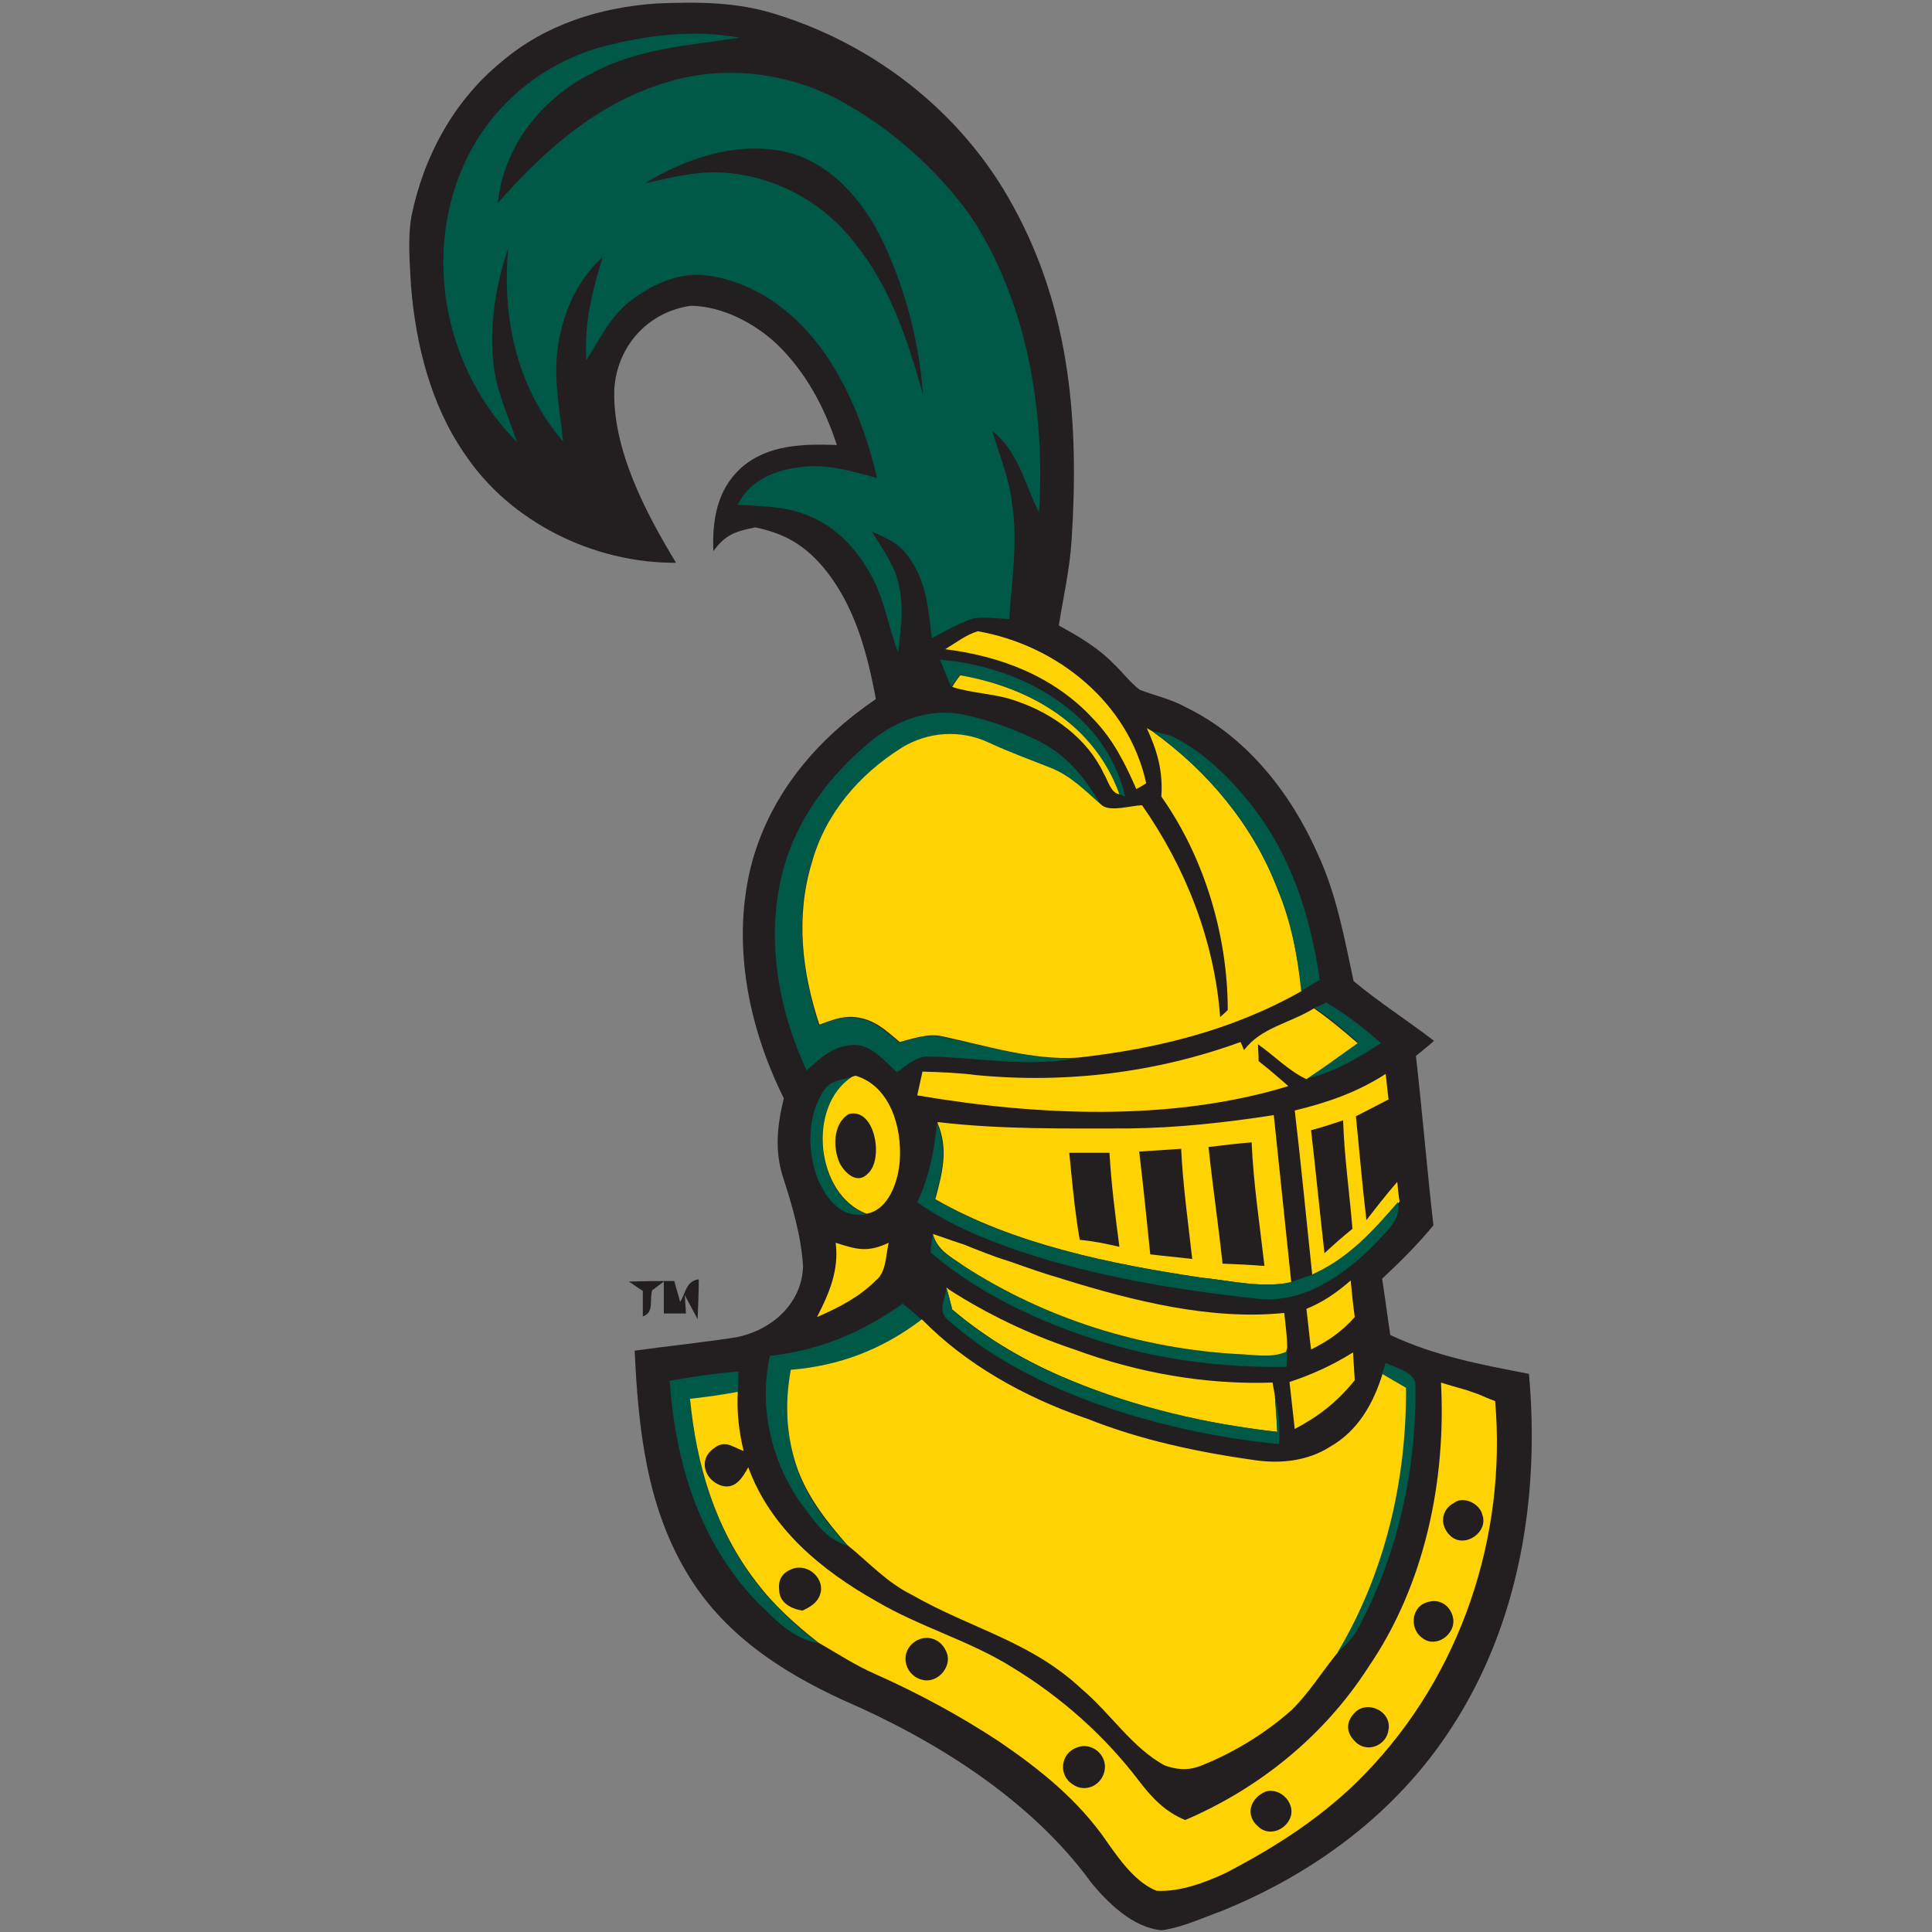 <?xml version="1.0" encoding="UTF-8"?>
<svg width="200px" height="200px" viewBox="0 0 200 200" version="1.1" xmlns="http://www.w3.org/2000/svg" xmlns:xlink="http://www.w3.org/1999/xlink">
    <rect x="0" y="0" width="200" height="200" fill="#808080" stroke="none"/>
    <!-- Generator: Sketch 51.3 (57544) - http://www.bohemiancoding.com/sketch -->
    <title>clarkson</title>
    <desc>Created with Sketch.</desc>
    <defs></defs>
    <g id="clarkson" stroke="none" stroke-width="1" fill="none" fill-rule="evenodd">
        <g id="clarkson_BGL">
            <g id="clarkson" transform="translate(42, 0)">
                <path d="M25.933,0.36 C30.275,0.18 34.437,0.18 38.598,1.562 C48.851,4.805 57.776,11.892 62.903,21.381 C68.813,32.132 69.718,43.844 68.934,55.856 C68.753,58.859 68.089,61.742 67.607,64.745 C69.657,65.886 71.647,67.027 73.276,68.709 C74.18,69.55 74.964,70.631 75.99,71.411 C77.558,72.012 79.246,72.372 80.754,73.213 C87.087,76.276 91.67,82.162 94.444,88.468 C96.374,92.673 97.158,97.057 98.123,101.562 C100.777,103.784 103.732,105.646 106.446,107.748 C105.843,108.288 105.24,108.769 104.576,109.309 C105.24,115.135 105.722,121.021 106.386,126.847 C104.757,128.829 102.948,130.631 101.078,132.372 C101.38,134.294 101.621,136.216 101.923,138.198 C106.506,140.36 111.271,141.261 116.276,142.222 C117.422,154.835 115.311,168.048 108.255,178.859 C102.586,187.628 94.082,193.934 84.433,197.838 C82.443,198.559 80.392,199.52 78.281,199.82 C75.326,199.58 72.673,196.997 70.924,194.835 C64.712,186.306 54.821,180.12 45.232,175.976 C38.719,172.973 32.808,169.069 29.069,162.763 C24.908,155.796 24.063,147.748 23.702,139.82 C27.199,139.339 30.697,138.979 34.195,138.438 C37.874,137.718 41.01,134.955 41.131,131.111 C40.95,127.928 39.985,124.745 39.02,121.742 C38.176,119.039 38.477,116.396 39.141,113.694 C35.402,106.186 33.653,97.357 35.884,89.129 C37.874,82.042 42.639,76.456 48.67,72.372 C47.765,67.508 46.438,62.523 43.181,58.679 C41.252,56.396 39.141,55.195 36.186,54.595 C34.135,55.015 33.11,55.315 31.843,57.057 C31.723,53.874 32.205,50.751 34.678,48.468 C37.452,46.006 41.131,45.946 44.629,46.066 C43.362,42.162 41.432,38.559 38.477,35.676 C36.125,33.453 32.808,31.712 29.552,31.652 C25.089,32.252 21.832,35.856 21.591,40.36 C21.41,46.547 24.847,53.093 27.984,58.258 C19.48,58.318 10.795,54.054 6.091,46.967 C2.593,41.922 1.025,35.616 0.543,29.55 C0.422,27.207 0.181,24.625 0.603,22.342 C1.87,16.156 5.006,10.39 9.951,6.366 C14.474,2.523 20.083,0.781 25.933,0.36 Z" id="Shape" fill="#231F20" fill-rule="nonzero"></path>
                <path d="M34.557,3.904 C29.129,4.745 24.063,4.985 19.178,7.628 C13.992,10.27 10.132,15.195 9.529,21.021 C14.354,15.556 19.661,10.811 26.777,8.589 C32.808,6.667 39.382,7.447 44.93,10.39 C50.238,13.273 55.183,17.658 58.621,22.583 C64.35,31.351 66.22,42.703 65.556,53.033 C63.988,49.97 63.506,46.847 60.731,44.625 C61.455,47.147 62.48,49.489 62.782,52.192 C63.385,56.276 62.722,60 62.48,64.084 C61.274,64.024 59.947,63.844 58.741,64.024 C57.234,64.505 55.846,65.345 54.459,66.066 C54.097,63.003 53.916,60.06 51.926,57.477 C50.961,56.156 49.635,55.676 48.247,55.015 C49.152,56.517 50.298,58.078 50.841,59.76 C51.625,62.282 51.323,64.925 50.961,67.508 C49.876,64.625 49.574,62.042 48.127,59.459 C46.619,56.757 44.508,54.474 41.553,53.333 C39.201,52.372 36.909,52.432 34.376,52.252 C35.582,49.73 38.236,48.649 40.89,48.348 C43.543,47.988 46.197,48.769 48.79,49.489 C47.644,44.565 45.714,39.52 42.578,35.495 C39.744,31.892 35.884,29.189 31.301,28.529 C28.466,28.108 25.631,29.369 23.4,31.051 C21.169,32.733 20.143,35.015 18.696,37.297 C18.455,33.574 19.299,30.15 20.385,26.607 C17.972,28.829 16.525,31.772 15.922,34.955 C15.138,38.679 15.922,42.042 16.284,45.706 C11.459,40.06 9.951,32.913 10.614,25.646 C9.348,29.489 8.685,33.333 9.046,37.237 C9.288,40.36 10.554,42.823 11.519,45.766 C4.222,38.438 1.749,26.907 5.91,17.297 C8.504,11.291 13.69,6.787 20.023,4.925 C24.666,3.664 29.732,3.003 34.557,3.904 Z" id="Shape" fill="#005847" fill-rule="nonzero"></path>
                <path d="M39.141,15.676 C43.845,16.697 47.222,20.601 49.273,24.745 C51.685,29.73 53.132,35.315 53.555,40.841 C51.926,35.135 50.238,29.85 46.498,25.165 C43.423,21.201 38.839,18.498 33.773,17.958 C30.577,17.538 27.803,18.318 24.727,18.979 C29.069,16.396 34.075,14.655 39.141,15.676 Z" id="Shape" fill="#231F20" fill-rule="nonzero"></path>
                <path d="M59.224,65.345 C67.426,66.787 74.844,72.733 76.653,81.081 C76.291,81.321 75.99,81.502 75.628,81.682 C74.482,79.039 73.215,76.517 71.165,74.414 C67.124,70.03 61.636,67.928 55.846,67.207 C56.932,66.547 58.018,65.706 59.224,65.345 Z" id="Shape" fill="#FFD203" fill-rule="nonzero"></path>
                <path d="M55.304,68.288 C60.37,68.709 65.496,70.571 69.295,73.934 C71.889,76.216 73.698,79.099 74.482,82.462 L73.819,82.222 C71.286,75.015 64.652,71.111 57.354,69.91 C57.053,70.27 56.751,70.691 56.449,71.111 C56.088,70.15 55.665,69.189 55.304,68.288 Z" id="Shape" fill="#005847" fill-rule="nonzero"></path>
                <path d="M57.414,69.91 C64.652,71.171 71.286,75.015 73.879,82.222 C72.974,82.102 72.673,80.721 72.251,80.06 C70.562,76.456 67.004,73.874 63.325,72.613 C61.093,71.772 58.802,71.832 56.57,71.111 C56.811,70.691 57.113,70.27 57.414,69.91 Z" id="Shape" fill="#FFD203" fill-rule="nonzero"></path>
                <path d="M57.837,73.994 C60.551,74.595 63.264,75.556 65.737,76.817 C68.572,78.318 70.441,80.661 72.009,83.423 C70.26,81.982 68.813,80.36 66.642,79.52 C64.471,78.679 62.36,77.898 60.309,76.937 C57.414,75.556 54.037,75.796 51.263,77.477 C46.86,80.24 43.423,84.324 41.975,89.369 C40.287,94.955 41.01,100.661 42.759,106.126 C43.965,105.706 45.051,105.225 46.378,105.345 C48.368,105.526 49.574,106.667 51.082,107.928 C52.529,107.568 53.977,107.027 55.424,107.327 C59.947,108.228 64.832,109.79 69.476,109.55 C64.169,110.511 59.344,109.489 54.218,109.369 C52.831,109.309 51.926,110.27 50.841,110.991 C49.574,109.85 48.247,108.168 46.438,108.168 C44.267,108.228 43.001,109.489 41.493,110.811 C38.598,104.565 37.271,97.297 38.96,90.511 C40.287,85.045 43.785,80.3 48.127,76.757 C50.78,74.535 54.399,73.213 57.837,73.994 Z" id="Shape" fill="#005847" fill-rule="nonzero"></path>
                <path d="M76.713,75.375 L77.136,75.616 L77.256,75.676 C83.046,79.82 87.69,85.405 90.283,92.012 C91.67,95.375 92.334,98.979 92.756,102.583 C85.579,106.667 77.678,108.589 69.537,109.489 C64.893,109.79 60.008,108.228 55.485,107.267 C54.037,106.967 52.529,107.508 51.142,107.868 C49.695,106.667 48.489,105.465 46.438,105.285 C45.111,105.165 44.026,105.646 42.82,106.066 C41.01,100.601 40.347,94.895 42.036,89.309 C43.423,84.264 46.921,80.18 51.323,77.417 C54.037,75.736 57.414,75.495 60.37,76.877 C62.42,77.838 64.591,78.619 66.702,79.459 C68.873,80.3 70.321,81.862 72.07,83.363 C72.974,84.084 75.145,83.363 76.231,83.363 C80.754,89.85 83.709,97.357 84.312,105.285 L85.096,104.565 C85.096,96.877 82.684,88.769 78.221,82.462 C78.402,79.82 77.799,77.718 76.713,75.375 Z" id="Shape" fill="#FFD203" fill-rule="nonzero"></path>
                <path d="M77.256,75.676 C77.92,75.856 78.523,75.976 79.186,76.156 C82.503,77.718 85.338,80.541 87.569,83.363 C91.73,88.649 93.66,94.895 94.625,101.441 C93.962,101.802 93.359,102.222 92.695,102.583 C92.334,98.979 91.67,95.435 90.223,92.012 C87.69,85.405 83.046,79.82 77.256,75.676 Z" id="Shape" fill="#005847" fill-rule="nonzero"></path>
                <path d="M95.289,103.784 C97.339,104.985 99.209,106.426 100.958,107.988 C98.545,109.55 96.133,110.991 93.298,111.652 C95.108,110.45 96.857,109.249 98.606,107.928 C97.158,106.667 95.711,105.405 94.082,104.324 C94.444,104.204 94.866,103.964 95.289,103.784 Z" id="Shape" fill="#005847" fill-rule="nonzero"></path>
                <path d="M94.022,104.384 C95.59,105.465 97.098,106.727 98.545,107.988 C96.796,109.249 95.047,110.511 93.238,111.712 C91.429,110.871 89.861,109.249 88.232,108.108 C88.232,108.649 88.293,109.249 88.293,109.85 C89.378,110.691 90.343,111.532 91.369,112.432 C79.186,116.156 65.315,115.495 52.952,113.393 C53.132,112.553 53.313,111.772 53.494,110.931 C55.364,110.991 57.234,111.051 59.043,111.291 C68.33,112.192 77.678,111.051 86.423,107.868 L86.785,108.709 C88.534,106.366 91.489,105.946 94.022,104.384 Z" id="Shape" fill="#FFD203" fill-rule="nonzero"></path>
                <path d="M46.197,111.471 C41.493,114.535 42.397,123.664 47.705,125.706 C45.051,126.126 43.604,124.204 42.639,122.042 C41.553,119.159 41.553,115.435 43.302,112.853 C44.086,111.772 45.111,111.832 46.197,111.471 Z" id="Shape" fill="#005847" fill-rule="nonzero"></path>
                <path d="M46.197,111.471 L46.559,111.351 C50.177,112.432 51.384,116.757 51.142,120.12 C51.022,122.162 50.057,125.225 47.705,125.646 C42.458,123.664 41.493,114.535 46.197,111.471 Z" id="Shape" fill="#FFD203" fill-rule="nonzero"></path>
                <path d="M101.44,111.171 C101.561,112.072 101.621,112.913 101.742,113.814 C100.596,114.414 99.51,114.955 98.364,115.556 C98.726,119.159 99.028,122.763 99.45,126.306 C100.475,124.985 101.501,123.664 102.646,122.342 C102.707,123.063 102.767,123.724 102.888,124.384 C100.234,127.508 97.641,130.33 93.841,131.952 C93.238,126.306 92.695,120.601 92.032,114.955 C95.289,114.174 98.485,113.093 101.44,111.171 Z" id="Shape" fill="#FFD203" fill-rule="nonzero"></path>
                <path d="M45.895,115.315 C48.609,114.655 49.514,120.06 47.825,121.502 C46.74,122.643 45.473,121.441 44.93,120.42 C44.207,118.859 44.207,116.276 45.895,115.315 Z" id="Shape" fill="#231F20" fill-rule="nonzero"></path>
                <path d="M89.861,115.435 C90.464,121.201 91.067,126.967 91.67,132.733 C88.715,133.393 85.338,132.553 82.322,132.252 C73.095,130.871 62.963,128.829 54.821,124.144 C55.545,121.441 56.208,118.979 55.062,116.276 L55.062,116.156 C61.696,116.937 68.21,116.817 74.844,116.817 C79.849,116.757 84.855,116.216 89.861,115.435 Z" id="Shape" fill="#FFD203" fill-rule="nonzero"></path>
                <path d="M97.038,115.976 C97.158,119.76 97.701,123.483 98.003,127.207 C97.038,127.988 96.073,128.829 95.108,129.73 C94.625,125.465 94.203,121.201 93.721,116.997 C94.866,116.697 95.952,116.336 97.038,115.976 Z" id="Shape" fill="#231F20" fill-rule="nonzero"></path>
                <path d="M55.002,116.276 C56.148,119.039 55.485,121.441 54.761,124.144 C62.903,128.829 73.035,130.871 82.262,132.252 C85.277,132.553 88.655,133.393 91.61,132.733 C92.273,132.492 92.997,132.252 93.66,132.012 C97.52,130.33 100.053,127.508 102.707,124.444 C103.069,126.366 101.44,127.508 100.294,128.829 C97.038,132.072 92.816,135.075 87.931,134.414 C79.669,133.514 71.346,132.132 63.445,129.489 C59.827,128.228 56.088,126.727 52.952,124.444 C54.218,121.802 54.701,119.099 55.002,116.276 Z" id="Shape" fill="#005847" fill-rule="nonzero"></path>
                <path d="M87.569,118.258 C87.75,122.523 88.413,126.787 88.896,131.051 C87.448,130.931 86.001,130.871 84.554,130.811 C84.131,126.787 83.528,122.763 83.106,118.739 C84.554,118.559 86.061,118.378 87.569,118.258 Z" id="Shape" fill="#231F20" fill-rule="nonzero"></path>
                <path d="M75.929,119.219 C77.377,119.099 78.824,119.039 80.272,118.919 C80.453,122.703 80.995,126.547 81.418,130.33 C79.97,130.15 78.523,130.03 77.075,129.85 C76.713,126.306 76.352,122.763 75.929,119.219 Z" id="Shape" fill="#231F20" fill-rule="nonzero"></path>
                <path d="M68.692,119.339 C70.079,119.339 71.466,119.339 72.854,119.339 C73.035,122.583 73.457,125.826 73.879,129.069 C72.552,128.769 71.165,128.468 69.778,128.348 C69.356,126.006 69.114,123.604 68.873,121.201 C68.813,120.601 68.753,119.94 68.692,119.339 Z" id="Shape" fill="#231F20" fill-rule="nonzero"></path>
                <path d="M54.58,127.748 C55.002,129.489 56.389,130.09 57.776,131.051 C66.22,136.517 76.171,139.7 86.242,140.18 C87.81,140.24 89.62,140.601 91.127,139.94 L91.248,139.52 C91.248,140.18 91.188,140.841 91.188,141.502 C85.217,141.562 79.367,140.961 73.638,139.339 C66.762,137.417 59.766,134.294 54.339,129.67 C54.339,129.069 54.459,128.408 54.58,127.748 Z" id="Shape" fill="#005847" fill-rule="nonzero"></path>
                <path d="M54.58,127.748 C55.545,128.048 56.449,128.408 57.414,128.709 L57.776,128.829 C59.284,129.429 60.731,130.03 62.299,130.511 L62.661,130.631 C64.35,131.231 66.039,131.832 67.727,132.312 L68.089,132.432 C75.266,134.655 83.347,136.697 90.946,135.916 C91.067,137.117 91.248,138.318 91.248,139.52 L91.127,139.94 C89.68,140.601 87.871,140.24 86.242,140.18 C76.171,139.64 66.22,136.517 57.776,131.051 C56.449,130.09 55.062,129.489 54.58,127.748 Z" id="Shape" fill="#FFD203" fill-rule="nonzero"></path>
                <path d="M49.996,128.649 C49.695,129.91 49.755,131.712 48.67,132.553 C46.921,134.294 44.81,135.375 42.578,136.336 C43.845,133.874 44.87,131.471 44.508,128.649 C46.74,129.369 47.825,129.67 49.996,128.649 Z" id="Shape" fill="#FFD203" fill-rule="nonzero"></path>
                <path d="M57.414,128.769 L57.776,128.889 L57.414,128.769 Z" id="Shape" fill="#005847" fill-rule="nonzero"></path>
                <path d="M62.299,130.571 L62.661,130.691 L62.299,130.571 Z" id="Shape" fill="#005847" fill-rule="nonzero"></path>
                <path d="M27.803,132.613 C27.984,133.333 28.225,134.054 28.406,134.775 C29.009,133.814 29.009,132.613 30.336,132.432 C30.336,133.814 30.275,135.195 30.215,136.577 C29.793,135.736 29.31,134.895 28.888,134.054 L29.009,135.976 C28.225,135.976 27.501,135.976 26.717,135.976 C26.717,134.895 26.717,133.814 26.717,132.673 L25.511,133.574 C25.209,134.595 25.752,135.856 24.546,136.276 C24.546,135.375 24.546,134.535 24.546,133.634 C24.063,133.333 23.581,132.973 23.098,132.673 C24.606,132.613 26.174,132.613 27.803,132.613 Z" id="Shape" fill="#231F20" fill-rule="nonzero"></path>
                <path d="M67.727,132.372 L68.089,132.492 L67.727,132.372 Z" id="Shape" fill="#005847" fill-rule="nonzero"></path>
                <path d="M97.822,132.553 C97.942,133.814 98.063,135.075 98.244,136.336 C96.917,137.838 95.53,138.799 93.721,139.7 C93.54,138.318 93.419,136.937 93.238,135.495 C94.987,134.775 96.374,133.814 97.822,132.553 Z" id="Shape" fill="#FFD203" fill-rule="nonzero"></path>
                <path d="M56.269,133.514 C60.189,136.036 64.471,138.078 68.873,139.58 L69.235,139.7 C75.748,142.102 82.744,143.363 89.74,143.123 C89.801,143.604 89.921,144.084 89.981,144.565 C90.102,145.766 90.162,147.027 90.223,148.228 C82.865,147.387 75.628,145.766 68.813,142.883 C64.41,141.081 60.189,138.619 56.57,135.556 C56.389,134.835 56.208,134.054 55.967,133.273 L56.269,133.514 Z" id="Shape" fill="#FFD203" fill-rule="nonzero"></path>
                <path d="M55.967,133.273 C56.148,133.994 56.389,134.775 56.57,135.556 C60.189,138.679 64.41,141.081 68.813,142.883 C75.688,145.706 82.865,147.387 90.223,148.228 C90.162,147.027 90.042,145.766 89.981,144.565 C90.404,146.246 90.524,147.748 90.404,149.489 C87.268,149.189 84.192,148.709 81.116,148.048 C72.371,146.126 63.023,142.703 56.269,136.757 C54.942,135.796 55.846,134.595 55.967,133.273 Z" id="Shape" fill="#005847" fill-rule="nonzero"></path>
                <path d="M51.444,134.955 C52.107,135.495 52.771,136.036 53.434,136.637 C49.393,139.76 44.93,141.441 39.864,141.862 C39.201,145.405 39.382,148.949 40.648,152.372 C41.734,155.315 43.604,157.658 45.714,160 C43.362,159.279 42.337,157.477 40.95,155.676 C37.814,151.231 36.547,145.706 37.693,140.36 C42.94,139.76 47.162,137.958 51.444,134.955 Z" id="Shape" fill="#005847" fill-rule="nonzero"></path>
                <path d="M53.434,136.577 C58.018,141.261 63.988,144.565 70.14,146.727 L70.502,146.847 C76.05,149.069 82.021,150.33 87.991,151.171 C90.645,151.532 93.359,151.231 95.651,149.79 C98.606,148.108 100.174,145.285 101.139,142.162 C101.923,142.643 102.767,143.123 103.611,143.604 C103.672,153.213 101.501,162.763 96.495,171.051 C94.866,173.033 93.479,175.315 91.67,177.057 C88.956,179.459 85.699,181.441 82.382,182.763 C81.176,183.243 80.211,183.243 78.945,182.883 L78.583,182.763 C75.206,180.961 72.914,177.297 69.959,174.835 C64.712,169.91 58.621,168.649 52.409,165.105 C49.755,163.784 47.946,161.742 45.714,159.94 C43.664,157.598 41.794,155.255 40.648,152.312 C39.382,148.889 39.201,145.345 39.864,141.802 C44.93,141.381 49.333,139.7 53.434,136.577 Z" id="Shape" fill="#FFD203" fill-rule="nonzero"></path>
                <path d="M68.873,139.58 L69.235,139.7 L68.873,139.58 Z" id="Shape" fill="#005847" fill-rule="nonzero"></path>
                <path d="M98.063,140 C98.123,140.961 98.184,141.922 98.244,142.883 C96.435,145.105 94.625,146.547 92.032,147.928 C91.851,146.306 91.67,144.685 91.489,143.063 C93.841,142.282 95.952,141.321 98.063,140 Z" id="Shape" fill="#FFD203" fill-rule="nonzero"></path>
                <path d="M101.44,141.081 C102.465,141.622 104.697,142.042 104.516,143.544 C104.637,152.132 102.707,160.901 98.606,168.529 C98.063,169.55 97.279,170.33 96.435,171.111 C101.38,162.823 103.611,153.273 103.551,143.664 C102.707,143.183 101.923,142.703 101.078,142.222 L101.44,141.081 Z" id="Shape" fill="#005847" fill-rule="nonzero"></path>
                <path d="M34.437,141.982 C34.437,142.703 34.437,143.423 34.376,144.144 C32.748,144.384 31.12,144.685 29.431,144.865 C30.094,151.712 32.024,158.318 36.306,163.844 C38.115,166.246 40.347,168.228 42.699,170.09 C39.925,169.61 38.176,167.568 36.246,165.706 C30.336,159.459 27.923,151.351 27.32,142.943 C29.672,142.523 32.024,142.162 34.437,141.982 Z" id="Shape" fill="#005847" fill-rule="nonzero"></path>
                <path d="M107.17,143.123 C107.893,143.363 108.617,143.544 109.401,143.784 L109.823,143.904 L111.029,144.324 L111.452,144.505 C111.874,144.685 112.296,144.865 112.778,145.045 C113.985,159.099 109.22,173.393 99.329,183.604 C95.168,187.928 90.223,191.111 84.915,193.874 C82.744,194.895 80.151,195.856 77.739,195.736 C75.568,194.895 73.879,192.492 72.612,190.691 C69.657,186.366 65.677,183.183 61.455,180.3 C57.354,177.598 53.012,175.255 48.549,173.273 C46.498,172.372 44.689,171.171 42.699,170.03 C40.347,168.168 38.115,166.186 36.306,163.784 C32.024,158.258 30.094,151.652 29.431,144.805 C31.059,144.625 32.748,144.384 34.376,144.084 C34.256,146.186 34.497,148.168 34.979,150.21 C33.713,149.73 33.049,149.009 31.843,149.97 C30.275,151.111 30.939,153.153 32.567,153.754 C34.075,154.294 34.859,152.973 35.462,151.892 C37.754,158.198 43.061,162.583 48.73,165.766 C53.313,168.468 58.44,169.85 62.903,172.673 C67.908,175.736 72.371,179.7 75.929,184.384 C77.256,186.126 78.643,187.568 80.694,188.408 C88.413,185.105 95.108,179.64 99.631,172.613 C105.481,164.084 107.712,153.333 107.17,143.123 Z" id="Shape" fill="#FFD203" fill-rule="nonzero"></path>
                <path d="M109.401,143.784 L109.823,143.904 L109.401,143.784 Z" id="Shape" fill="#005847" fill-rule="nonzero"></path>
                <path d="M111.029,144.324 L111.452,144.505 L111.029,144.324 Z" id="Shape" fill="#005847" fill-rule="nonzero"></path>
                <path d="M70.079,146.787 L70.441,146.907 L70.079,146.787 Z" id="Shape" fill="#005847" fill-rule="nonzero"></path>
                <path d="M108.557,155.556 C109.522,154.835 111.21,155.676 111.452,156.817 C112.115,158.619 109.582,160.36 108.135,158.979 C106.989,157.898 107.17,156.276 108.557,155.556 Z" id="Shape" fill="#231F20" fill-rule="nonzero"></path>
                <path d="M40.045,162.402 C41.674,161.802 43.483,163.483 42.88,165.105 C42.578,165.946 41.855,166.366 41.071,166.727 C39.864,166.547 38.658,165.886 38.658,164.565 C38.538,163.483 39.02,162.763 40.045,162.402 Z" id="Shape" fill="#231F20" fill-rule="nonzero"></path>
                <path d="M105.662,165.886 C106.989,165.405 108.195,166.186 108.436,167.568 C108.677,169.189 106.687,170.631 105.3,169.61 C103.913,168.709 104.034,166.426 105.662,165.886 Z" id="Shape" fill="#231F20" fill-rule="nonzero"></path>
                <path d="M52.59,170.03 C53.736,169.129 55.304,169.55 55.907,170.871 C56.691,172.312 55.243,174.174 53.675,173.934 C51.745,173.634 51.022,171.231 52.59,170.03 Z" id="Shape" fill="#231F20" fill-rule="nonzero"></path>
                <path d="M98.364,177.177 C99.691,176.036 102.043,177.177 101.742,179.039 C101.561,180.721 99.45,181.562 98.244,180.24 C97.219,179.219 97.399,178.078 98.364,177.177 Z" id="Shape" fill="#231F20" fill-rule="nonzero"></path>
                <path d="M69.476,180.901 C70.984,180.3 72.552,181.622 72.371,183.123 C72.19,184.745 70.381,185.706 68.994,184.685 C67.546,183.724 67.788,181.502 69.476,180.901 Z" id="Shape" fill="#231F20" fill-rule="nonzero"></path>
                <path d="M78.523,182.823 L78.885,182.943 L78.523,182.823 Z" id="Shape" fill="#FFFFFF" fill-rule="nonzero"></path>
                <path d="M89.016,185.465 C90.645,184.985 92.273,186.847 91.489,188.348 C90.886,189.55 89.258,190.09 88.232,189.069 C86.845,187.868 87.448,186.126 89.016,185.465 Z" id="Shape" fill="#231F20" fill-rule="nonzero"></path>
            </g>
        </g>
    </g>
</svg>